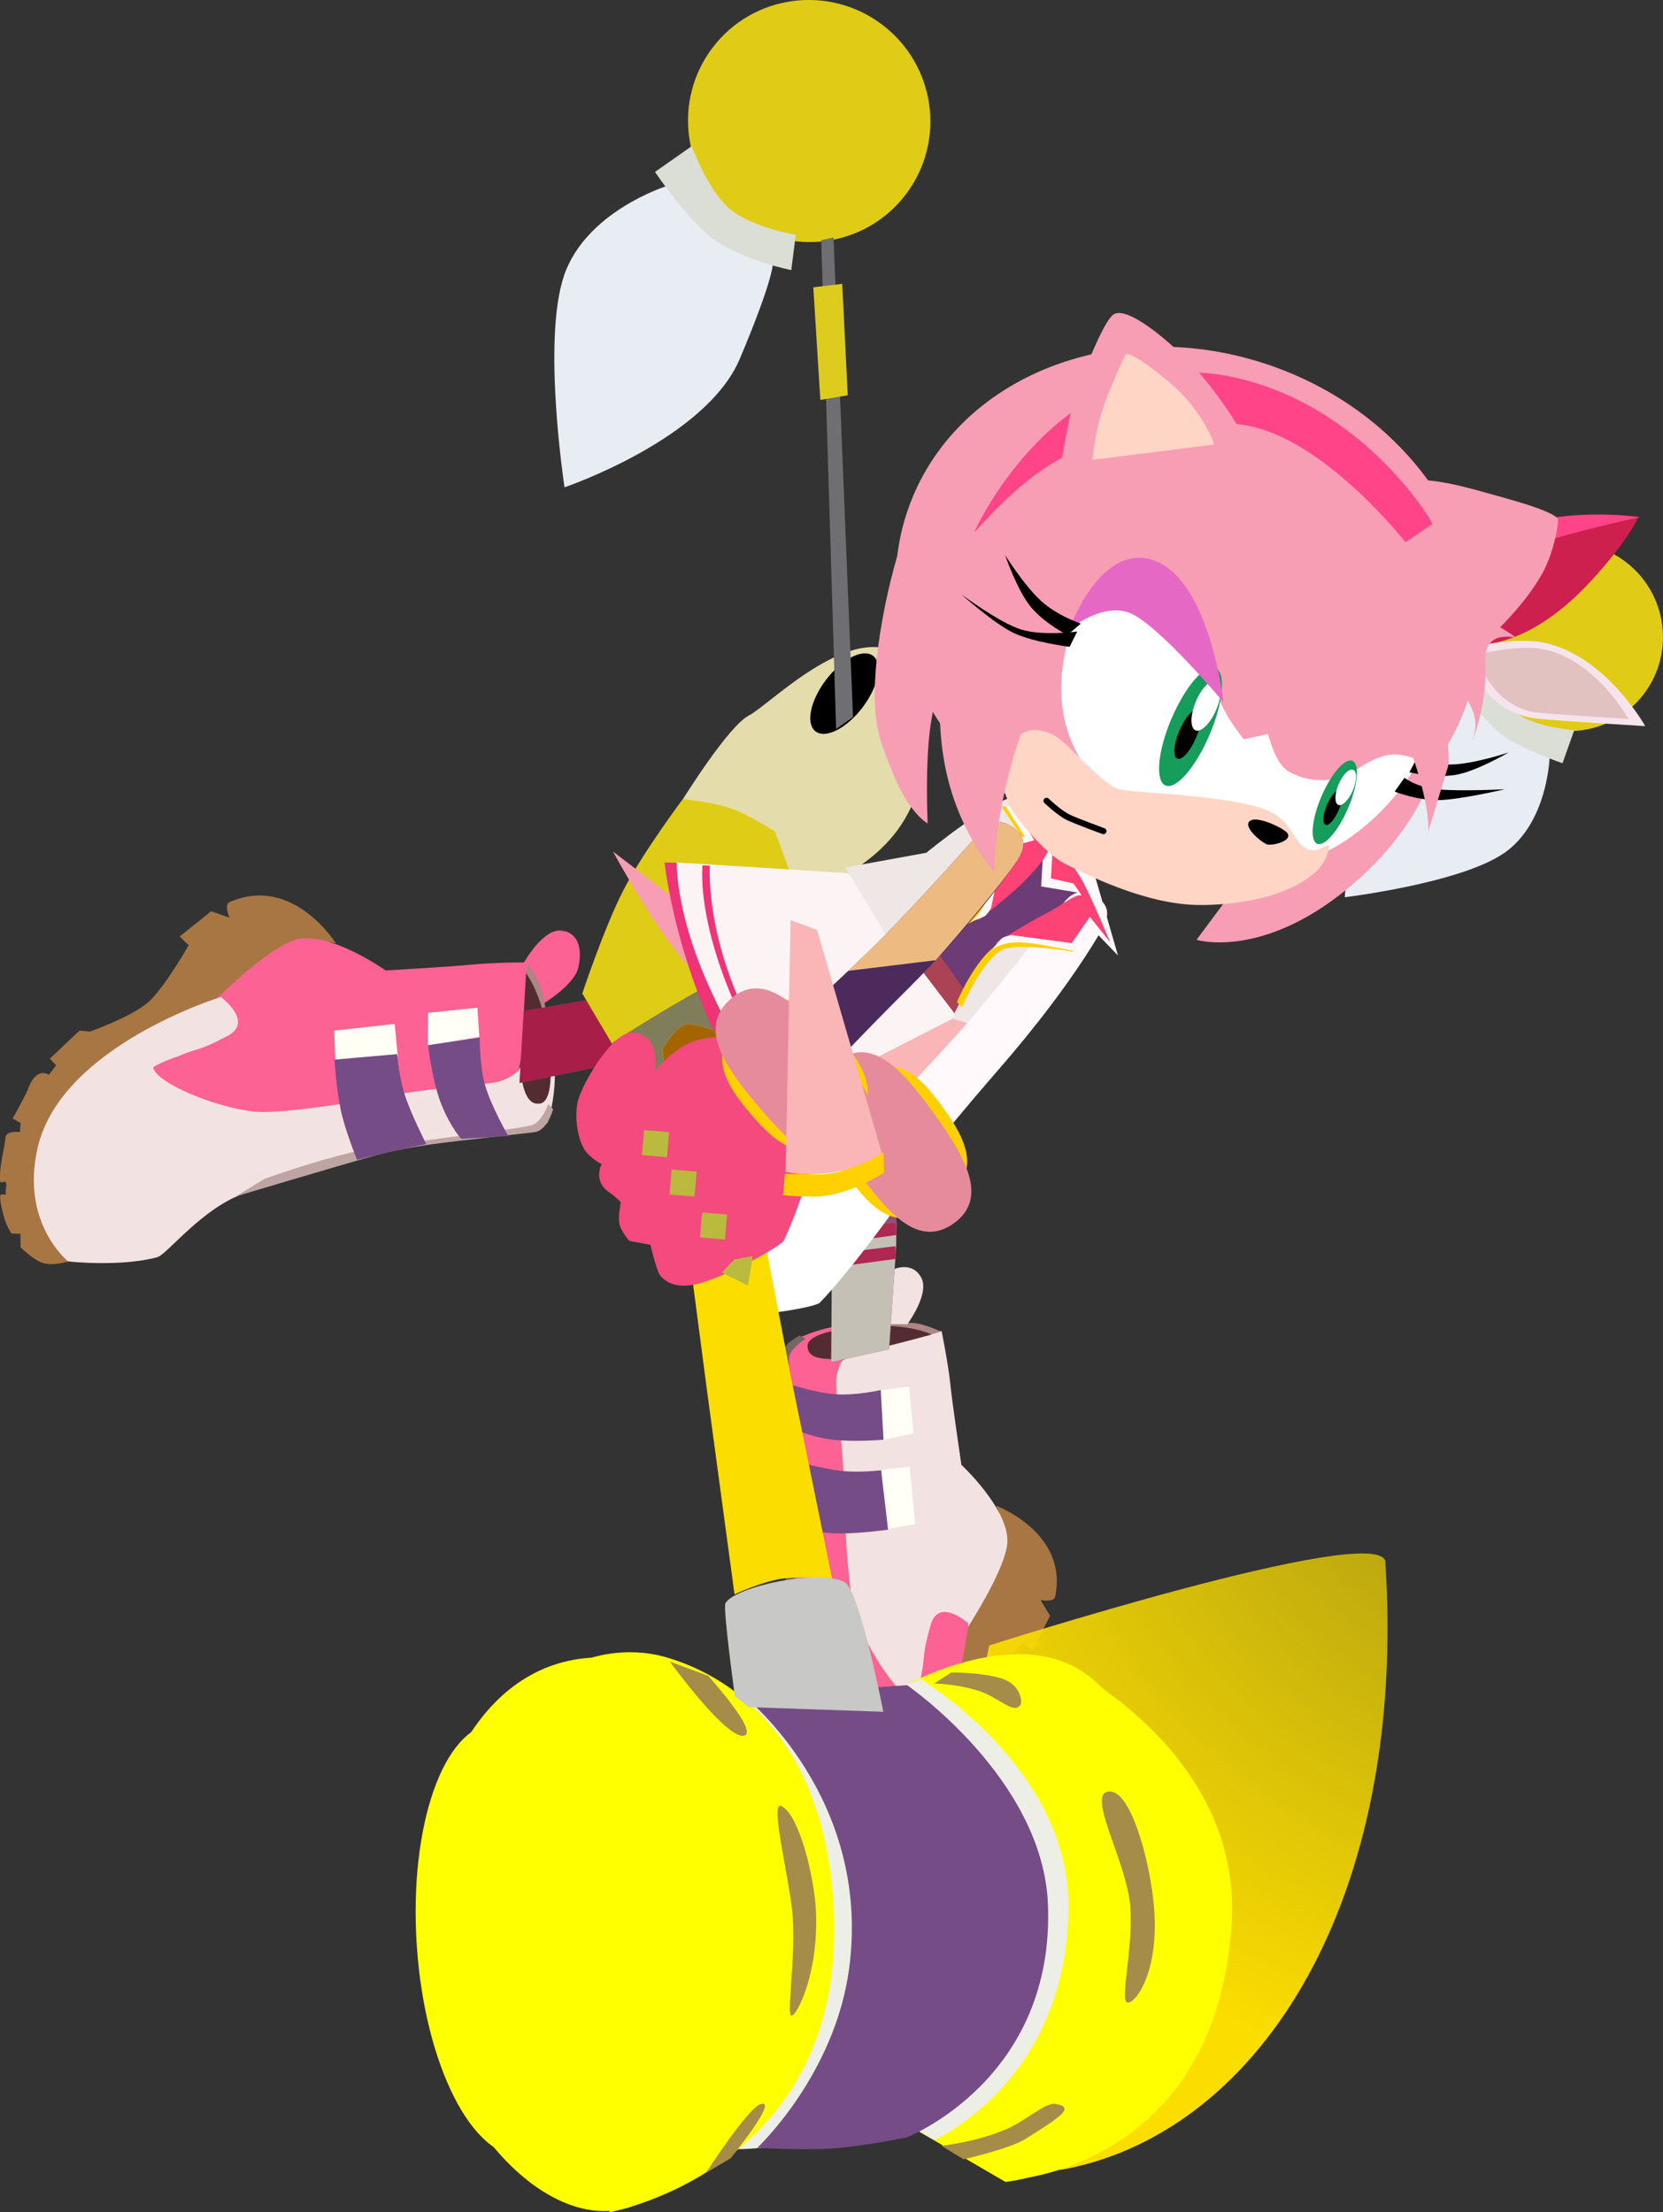 <svg version="1.1" xmlns="http://www.w3.org/2000/svg" xmlns:xlink="http://www.w3.org/1999/xlink" width="33.98" height="45.212" viewBox="0,0,33.98,45.212"><rect x="0" y="0" width="33.98" height="45.212" fill="#333333" stroke="none"/><defs><radialGradient cx="257.578" cy="188.203" r="15.771" gradientUnits="userSpaceOnUse" id="color-1"><stop offset="0" stop-color="#fadd00" stop-opacity="0.502"/><stop offset="1" stop-color="#fbdd00"/></radialGradient></defs><g transform="translate(-225.096,-160.885)"><g data-paper-data="{&quot;isPaintingLayer&quot;:true}" fill-rule="nonzero" stroke-miterlimit="10" stroke-dasharray="" stroke-dashoffset="0" style="mix-blend-mode: normal"><g data-paper-data="{&quot;index&quot;:null}" stroke="none" stroke-width="0" stroke-linecap="butt" stroke-linejoin="miter"><g data-paper-data="{&quot;index&quot;:null}"><path d="M235.803,180.554c0,0 0.383,-0.688 0.76,-0.65c0.377,0.037 0.432,0.421 0.346,0.768c-0.086,0.347 -0.716,0.729 -0.716,0.729z" fill="#fc6293"/><g><path d="M231.966,180.168c0,0 -0.377,-0.126 -0.841,0.026c-0.566,0.185 -0.783,0.697 -1.594,1.146c-1.758,0.973 -3.586,0.924 -3.488,4.379c0.1,0.386 0.495,0.933 0.495,0.933c0,0 -0.326,0.111 -0.545,0.051c-0.219,-0.06 -0.478,-0.331 -0.478,-0.331l-0.002,-0.273l-0.184,-0.004c0,0 -0.1,-0.154 -0.148,-0.324c-0.048,-0.17 -0.093,-0.373 -0.08,-0.444c0.017,-0.088 0.129,0.038 0.114,-0.079c-0.009,-0.072 0.018,-0.102 0.008,-0.171c-0.015,-0.105 -0.12,0.041 -0.127,-0.069c-0.018,-0.283 0.102,-0.705 0.113,-0.877c0.01,-0.143 0.295,-0.111 0.295,-0.111l0.013,-0.181l-0.162,-0.097c0,0 0.261,-0.456 0.316,-0.607c0.173,-0.469 0.424,-0.284 0.424,-0.284l0.147,-0.192l-0.127,-0.139l0.605,-0.572l0.217,0.019c0,0 0.847,-0.302 1.182,-0.595c0.336,-0.294 0.832,-1.168 0.832,-1.168l-0.184,-0.181l0.645,-0.515l0.374,0.132c0,0 -0.118,-0.266 0.002,-0.319c1.293,-0.569 2.175,0.848 2.175,0.848z" data-paper-data="{&quot;index&quot;:null}" fill="#a87643"/><path d="M230.8,183.639c-1.863,0.207 -2.717,-0.854 -2.717,-0.854c0,0 2.095,-2.369 3.013,-2.683c0.685,-0.235 1.879,0.616 1.879,0.616c0,0 1.318,-0.074 1.745,-0.118c0.427,-0.045 1.156,-0.048 1.156,-0.048c0,0 -0.029,1.9 -0.215,2.278c-0.155,0.288 -3.793,0.691 -4.86,0.809z" data-paper-data="{&quot;index&quot;:null}" fill="#fc6293"/><path d="M236.281,182.104c0.141,0.122 0.254,0.909 0.009,1.706c-0.073,0.239 -1.442,0.182 -3.093,0.511c-0.922,0.184 -2.269,0.684 -3.078,0.944c-0.869,0.28 -1.607,1.256 -1.805,1.312c-0.712,0.2 -1.819,0.097 -1.831,0.084c-0.006,-0.007 -0.985,-0.796 -0.611,-2.348c0.497,-2.059 3.736,-3.052 3.736,-3.052c0,0 0.678,0.497 0.149,0.789c-0.664,0.349 -0.538,0.217 -1.051,0.433c-0.199,0.065 -0.491,0.194 -0.48,0.23c0.116,0.364 1.538,0.895 2.221,0.898c0.554,0.002 1.642,-0.152 2.571,-0.327c0.815,-0.154 1.621,-0.191 2.153,-0.271c0.323,-0.049 0.518,-0.245 0.518,-0.245c0,0 0.365,-0.858 0.592,-0.662z" data-paper-data="{&quot;index&quot;:null}" fill="#f3e2e2"/><path d="M230.496,184.98c0,0 1.339,-0.492 2.277,-0.64c1.238,-0.196 2.773,-0.359 3.18,-0.456c0.205,-0.049 0.349,-0.436 0.349,-0.436l0.095,0.107c0,0 -0.114,0.437 -0.382,0.469c-1.54,0.185 -2.416,0.241 -3.296,0.487c-0.636,0.178 -2.804,0.824 -2.804,0.824z" data-paper-data="{&quot;index&quot;:null}" fill="#bfa4a4"/><path d="M231.926,181.949l1.234,-0.138l0.064,0.667l-1.275,0.092z" data-paper-data="{&quot;index&quot;:null}" fill="#fffff6"/><path d="M233.843,181.585l1.007,-0.106l0.041,0.6l-1.055,0.172z" data-paper-data="{&quot;index&quot;:null}" fill="#fffff6"/><path d="M234.52,184.158c0,0 -0.2,-0.207 -0.395,-0.676c-0.196,-0.469 -0.282,-1.236 -0.282,-1.236l1.056,-0.156c0,0 -0.011,0.559 0.112,0.984c0.123,0.425 0.472,1.031 0.472,1.031z" data-paper-data="{&quot;index&quot;:null}" fill="#754c86"/><path d="M232.392,184.591c0,0 -0.241,-0.594 -0.331,-1.011c-0.089,-0.417 -0.132,-1.039 -0.132,-1.039l1.282,-0.113c0,0 0.032,0.444 0.155,0.83c0.123,0.387 0.44,1.009 0.44,1.009c0,0 -0.491,0.1 -0.751,0.159c-0.26,0.059 -0.663,0.164 -0.663,0.164z" data-paper-data="{&quot;index&quot;:null}" fill="#754c86"/><path d="M235.869,180.571c0,0 0.229,0.306 0.293,0.524c0.039,0.132 0.086,0.476 0.172,0.836c0.087,0.36 0.053,0.463 0.053,0.463l-0.539,-1.637z" data-paper-data="{&quot;index&quot;:null}" fill="#ae8484"/><path d="M236.115,183.439c-0.156,0.02 -0.287,-0.096 -0.358,-0.493c-0.071,-0.397 0.008,-0.301 0.033,-1.069c0.007,-0.376 0.055,-1.103 0.055,-1.103c0,0 0.334,0.427 0.45,1.319c0.116,0.892 0.039,1.32 -0.171,1.347z" data-paper-data="{&quot;index&quot;:null}" fill="#532c31"/></g></g><g data-paper-data="{&quot;index&quot;:null}"><path d="M241.233,181.863l-4.051,0.856l-1.47,0.3l0.087,-1.473l1.172,-0.2l3.712,-0.698z" data-paper-data="{&quot;index&quot;:null}" fill="#8e5173"/><path d="M238.436,182.435l-1.255,0.283l-1.47,0.3l0.087,-1.473l1.172,-0.2l1.248,-0.23z" data-paper-data="{&quot;index&quot;:null}" fill="#a71e48"/><path d="M238.436,182.435l-0.26,0.062l-0.189,-1.335l0.231,-0.047z" data-paper-data="{&quot;index&quot;:null}" fill="#a19589"/><path d="M237.953,182.529l-0.26,0.062l-0.189,-1.335l0.231,-0.047z" data-paper-data="{&quot;index&quot;:null}" fill="#a19589"/></g></g><g data-paper-data="{&quot;index&quot;:null}" stroke="none" stroke-width="0" stroke-linecap="butt" stroke-linejoin="miter"><g data-paper-data="{&quot;index&quot;:null}"><g><path d="M245.445,191.656c0,0 1.49,0.549 1.209,1.864c-0.026,0.122 -0.297,0.064 -0.297,0.064l0.195,0.323l-0.356,0.7l-0.204,-0.137c0,0 -0.719,0.63 -0.928,1c-0.209,0.369 -0.327,1.216 -0.327,1.216l0.059,0.198l-0.416,0.673l-0.154,-0.092l-0.151,0.174c0,0 0.22,0.198 -0.183,0.449c-0.13,0.081 -0.505,0.411 -0.505,0.411l-0.122,-0.132l-0.166,0.047c0,0 0.085,0.26 -0.047,0.296c-0.158,0.044 -0.528,0.236 -0.795,0.274c-0.103,0.015 0.012,-0.111 -0.089,-0.105c-0.066,0.004 -0.089,0.035 -0.158,0.04c-0.112,0.008 0.027,0.089 -0.052,0.121c-0.064,0.027 -0.262,0.023 -0.429,0.011c-0.168,-0.012 -0.331,-0.075 -0.331,-0.075l-0.039,-0.171l-0.255,0.051c0,0 -0.303,-0.189 -0.401,-0.381c-0.098,-0.192 -0.057,-0.518 -0.057,-0.518c0,0 0.585,0.263 0.964,0.282c3.238,-0.573 2.84,-2.268 3.409,-4.093c0.263,-0.842 0.698,-1.144 0.761,-1.706c0.052,-0.462 -0.137,-0.789 -0.137,-0.789z" data-paper-data="{&quot;index&quot;:null}" fill="#a87643"/><path d="M242.435,193.411c-0.095,-1.017 -0.419,-4.484 -0.181,-4.685c0.317,-0.246 2.082,-0.639 2.082,-0.639c0,0 0.137,0.68 0.178,1.086c0.041,0.406 0.226,1.649 0.226,1.649c0,0 1.022,0.949 0.935,1.633c-0.116,0.916 -1.921,3.324 -1.921,3.324c0,0 -1.153,-0.592 -1.319,-2.368z" data-paper-data="{&quot;index&quot;:null}" fill="#f3e2e2"/><path d="M242.811,188.008c0.226,0.174 -0.503,0.679 -0.503,0.679c0,0 -0.145,0.219 -0.129,0.53c0.027,0.511 0.148,1.269 0.162,2.058c0.015,0.899 0.085,1.933 0.193,2.448c0.134,0.636 0.899,1.869 1.261,1.907c0.035,0.004 0.099,-0.293 0.122,-0.491c0.102,-0.52 0.004,-0.377 0.201,-1.063c0.17,-0.549 0.764,-0.013 0.764,-0.013c0,0 -0.302,3.209 -2.125,4.069c-1.374,0.648 -2.298,-0.113 -2.306,-0.117c-0.014,-0.008 -0.323,-1.02 -0.274,-1.722c0.014,-0.195 0.781,-1.071 0.875,-1.935c0.087,-0.804 0.294,-2.156 0.288,-3.05c-0.011,-1.602 -0.327,-2.866 -0.119,-2.981c0.695,-0.381 1.45,-0.428 1.591,-0.32z" data-paper-data="{&quot;index&quot;:null}" fill="#fc6293"/><path d="M241.025,194.562c0,0 0.185,-2.145 0.228,-2.772c0.06,-0.868 -0.056,-1.695 -0.18,-3.166c-0.022,-0.256 0.363,-0.446 0.363,-0.446l0.118,0.068c0,0 -0.333,0.208 -0.339,0.409c-0.012,0.399 0.132,1.86 0.187,3.051c0.042,0.903 -0.158,2.245 -0.158,2.245z" data-paper-data="{&quot;index&quot;:null}" fill="#766565"/><path d="M243.211,192.134l-0.16,-1.206l0.634,-0.069l0.109,1.176z" data-paper-data="{&quot;index&quot;:null}" fill="#fffff6"/><path d="M243.145,190.314l-0.043,-1.016l0.567,-0.077l0.095,0.959z" data-paper-data="{&quot;index&quot;:null}" fill="#fffff6"/><path d="M241.236,190.044l-0.135,-0.906c0,0 0.632,0.208 1.052,0.241c0.42,0.033 0.938,-0.085 0.938,-0.085l0.058,1.014c0,0 -0.731,0.067 -1.206,-0.025c-0.475,-0.092 -0.707,-0.238 -0.707,-0.238z" data-paper-data="{&quot;index&quot;:null}" fill="#754c86"/><path d="M242.248,192.224c-0.406,-0.003 -1.006,-0.114 -1.006,-0.114c0,0 0.02,-0.396 0.025,-0.649c0.005,-0.253 0.004,-0.73 0.004,-0.73c0,0 0.641,0.175 1.025,0.216c0.384,0.04 0.804,-0.015 0.804,-0.015l0.142,1.216c0,0 -0.587,0.08 -0.993,0.077z" data-paper-data="{&quot;index&quot;:null}" fill="#754c86"/><path d="M244.15,188.151l-1.63,-0.187c0,0 0.09,-0.052 0.441,-0.04c0.352,0.012 0.681,-0.011 0.812,-0c0.216,0.018 0.545,0.173 0.545,0.173z" data-paper-data="{&quot;index&quot;:null}" fill="#ae8484"/><path d="M241.596,188.41c-0.015,-0.201 0.369,-0.355 1.222,-0.418c0.854,-0.063 1.316,0.166 1.316,0.166c0,0 -0.669,0.185 -1.018,0.264c-0.711,0.171 -0.607,0.226 -0.99,0.237c-0.383,0.01 -0.517,-0.089 -0.528,-0.239z" data-paper-data="{&quot;index&quot;:null}" fill="#532c31"/></g><path d="M242.704,187.941c0,0 0.089,-0.731 0.37,-0.952c0.281,-0.221 0.653,-0.329 0.842,-0c0.189,0.328 -0.28,0.96 -0.28,0.96z" fill="#f3e2e2"/></g><g data-paper-data="{&quot;index&quot;:null}"><path d="M243.453,182.901l-0.046,3.463l-0.145,2.097l-1.182,0.261l0.014,-1.929l0.098,-3.746z" data-paper-data="{&quot;index&quot;:null}" fill="#8e5173"/><path d="M243.409,185.868l-0.002,0.496l-0.145,2.097l-1.182,0.261l0.014,-1.929l0.035,-0.761z" data-paper-data="{&quot;index&quot;:null}" fill="#c5c0b5"/><path d="M242.116,186.301l0.004,-0.275l1.281,-0.159l0.012,0.259z" fill="#af2753"/><path d="M242.109,186.787l0.004,-0.275l1.281,-0.159l0.012,0.259z" fill="#af2753"/></g></g><g data-paper-data="{&quot;index&quot;:null}" stroke-width="0" stroke-linecap="butt" stroke-linejoin="miter"><g data-paper-data="{&quot;index&quot;:null}"><path d="M258.685,175.068c-0.643,0.847 -1.853,1.011 -2.704,0.365c-0.85,-0.645 -1.018,-1.855 -0.375,-2.702c0.643,-0.847 1.853,-1.011 2.704,-0.365c0.85,0.645 1.018,1.855 0.375,2.702z" fill="#e0cb17" stroke="none"/><path d="M256.098,175.395c-0.525,-0.399 -0.629,-1.146 -0.232,-1.669c0.397,-0.523 1.145,-0.624 1.67,-0.226c0.525,0.399 0.629,1.146 0.232,1.669c-0.397,0.523 -1.145,0.624 -1.67,0.226z" fill="#e0cb17" stroke="#000000"/><path d="M255.822,178.324c-0.899,0.615 -3.248,0.898 -3.248,0.898c0,0 0.129,-2.372 1.222,-3.24c1.052,-0.836 1.297,-0.905 1.297,-0.905l1.666,1.284c0,0 -0.037,1.349 -0.937,1.964z" fill="#e8edf4" stroke="#000000"/><path d="M255.76,175.885c-0.464,-0.355 -0.825,-1.074 -0.825,-1.074l0.521,-0.219c0,0 0.307,0.651 0.684,0.905c0.377,0.254 1.122,0.312 1.122,0.312l-0.239,0.674c0,0 -0.858,-0.287 -1.264,-0.598z" fill="#dbded5" stroke="#000000"/></g><g data-paper-data="{&quot;index&quot;:null}" stroke="none"><path d="M248.5,176.034c-0.253,0.333 -0.587,0.504 -0.747,0.382c-0.16,-0.122 -0.085,-0.49 0.167,-0.822c0.253,-0.333 0.587,-0.504 0.747,-0.382c0.16,0.122 0.085,0.49 -0.167,0.823z" fill="#000000"/><path d="M244.358,178.563c0.167,0.127 -0.513,2.307 -0.513,2.307c0,0 -1.038,-0.37 -1.205,-0.497c-0.167,-0.127 0.283,-1.301 0.394,-1.448c0.111,-0.146 1.156,-0.489 1.323,-0.362z" fill="#807d5a"/><path d="M247.703,176.09l0.108,-0.31l7.443,-1.755l0.013,0.2z" fill="#6e6e73"/><path d="M254.506,174.09l0.071,0.459l-1.758,0.374l-0.047,-0.441z" fill="#ddcb1e"/></g></g><g data-paper-data="{&quot;index&quot;:null}" stroke-width="0" stroke-linecap="butt" stroke-linejoin="miter"><g data-paper-data="{&quot;index&quot;:null}"><path d="M240.137,165.326c-1.091,-0.828 -1.306,-2.38 -0.481,-3.467c0.825,-1.087 2.378,-1.296 3.468,-0.468c1.091,0.828 1.306,2.38 0.481,3.467c-0.825,1.087 -2.378,1.296 -3.468,0.468z" fill="#e0cb17" stroke="none"/><path d="M240.143,165.168c-0.674,-0.511 -0.807,-1.47 -0.297,-2.142c0.51,-0.671 1.469,-0.801 2.143,-0.289c0.674,0.511 0.807,1.47 0.297,2.142c-0.51,0.671 -1.469,0.801 -2.143,0.289z" fill="#e0cb17" stroke="#000000"/><path d="M236.619,166.521c0.45,-1.323 2.104,-1.835 2.104,-1.835l2.161,1.616c0,0 -0.001,0.326 -0.671,1.915c-0.696,1.649 -3.582,2.627 -3.582,2.627c0,0 -0.461,-3 -0.011,-4.323z" fill="#e8edf4" stroke="#000000"/><path d="M239.654,165.755c-0.524,-0.394 -1.175,-1.356 -1.175,-1.356l0.751,-0.527c0,0 0.328,0.901 0.772,1.279c0.444,0.379 1.354,0.534 1.354,0.534l-0.092,0.72c0,0 -1.012,-0.199 -1.611,-0.649z" fill="#dbded5" stroke="#000000"/></g><g data-paper-data="{&quot;index&quot;:null}" stroke="none"><path d="M240.399,175.507c0.42,-0.213 2.146,-2 3.151,-1.188c0.156,0.126 0.603,2.095 0.157,3.07c-0.607,1.327 -2.195,1.74 -2.195,1.74l-2.47,-1.899c0,0 0.936,-1.509 1.356,-1.722z" fill="#e4dcaa"/><path d="M241.975,174.778c0.324,-0.427 0.753,-0.646 0.959,-0.49c0.206,0.156 0.11,0.628 -0.214,1.055c-0.324,0.427 -0.753,0.646 -0.959,0.49c-0.206,-0.156 -0.11,-0.628 0.214,-1.055z" fill="#000000"/><path d="M237.843,179.061c0.395,-0.764 1.205,-1.845 1.205,-1.845c0,0 0.66,0.067 1.015,0.202c0.355,0.135 0.867,0.458 0.867,0.458l0.506,1.37c0,0 -1.642,2.505 -1.863,2.817c-0.445,0.629 -1.93,0.224 -1.93,0.224l-0.649,-1.098c0,0 0.453,-1.363 0.848,-2.127z" fill="#dfcc17"/><path d="M237.604,182.196c0,0 2.46,-1.591 2.674,-1.429c0.214,0.163 0.151,1.572 0.008,1.76c-0.143,0.188 -1.439,1.148 -1.653,0.986c-0.214,-0.163 -1.029,-1.317 -1.029,-1.317z" fill="#807d5a"/><path d="M241.876,165.792l0.252,-0.052l0.398,9.801l-0.346,0.241z" fill="#6e6e73"/><path d="M242.418,168.964l-0.56,0.094l-0.144,-2.301l0.591,-0.071z" fill="#ddcb1e"/></g></g><path d="M242.099,181.644c0,0 -2.104,-0.304 -2.737,-0.831c-0.688,-0.572 -1.741,-2.526 -1.741,-2.526l2.26,1.734l1.248,0.71z" data-paper-data="{&quot;index&quot;:null}" fill="#f79db4" stroke="none" stroke-width="0" stroke-linecap="butt" stroke-linejoin="miter"/><path d="M243.403,185.597c0,0 -1.965,-0.828 -3.189,-2.614c-1.31,-2.225 -1.539,-4.471 -1.539,-4.471l0.452,0.01c0,0 -0.115,2.054 1.355,4.264c1.296,1.881 3.136,2.437 3.136,2.437z" data-paper-data="{&quot;index&quot;:null}" fill="#ee3377" stroke="none" stroke-width="0" stroke-linecap="butt" stroke-linejoin="miter"/><path d="M245.119,181.472l-1.661,3.05c0,0 -2.488,-1.003 -3.412,-2.568c-1.173,-2.057 -1.122,-3.443 -1.122,-3.443l2.23,0.138l2.095,0.137z" data-paper-data="{&quot;index&quot;:null}" fill="#fcf4f4" stroke="none" stroke-width="0" stroke-linecap="butt" stroke-linejoin="miter"/><path d="M243.726,184.943c0,0 -1.711,-0.43 -2.934,-2.216c-1.539,-2.614 -1.341,-4.158 -1.341,-4.158l0.15,0.009c0,0 -0.143,1.863 1.327,4.073c1.355,1.969 2.871,2.142 2.871,2.142z" data-paper-data="{&quot;index&quot;:null}" fill="#ee3377" stroke="none" stroke-width="0" stroke-linecap="butt" stroke-linejoin="miter"/><path d="M243.265,179.85l0.699,0.013l0.936,1.268l-0.206,0.589z" data-paper-data="{&quot;index&quot;:null}" fill="#aa4455" stroke="none" stroke-width="0" stroke-linecap="butt" stroke-linejoin="miter"/><path d="M246.408,180.508c-0.44,0.442 -1.327,1.004 -1.327,1.004l-1.955,-2.753l0.931,-0.394l1.936,-1.168c0,0 0.317,0.651 0.562,1.044c0.245,0.393 0.673,0.937 0.673,0.937c0,0 -0.38,0.888 -0.82,1.33z" data-paper-data="{&quot;index&quot;:null}" fill="#6d3b75" stroke="none" stroke-width="0" stroke-linecap="butt" stroke-linejoin="miter"/><g data-paper-data="{&quot;index&quot;:null}" stroke="none" stroke-width="0" stroke-linecap="butt" stroke-linejoin="miter"><path d="M240.547,183.757l4.58,-2.343l0.082,0.57l-3.421,3.349c0,0 -0.704,-0.387 -1.115,-1.252c-0.1,-0.211 -0.125,-0.326 -0.125,-0.326z" fill="#fab5b7"/><path d="M240.79,184.32c0.313,0.616 1.052,1.01 1.052,1.01l-0.356,0.207c0,0 -0.802,-0.429 -1.127,-1.057c-0.362,-0.7 -0.227,-0.556 -0.227,-0.556l0.371,-0.161c0,0 -0.061,-0.128 0.287,0.557z" fill="#fed000"/></g><path d="M244.546,181.699c0,0 0.501,-1.062 0.887,-1.423c0.069,-0.065 0.214,-0.186 0.214,-0.186c0,0 0.291,-0.093 1.104,0.195c0.178,0.063 0.201,-0.057 0.402,-0.147c0.064,-0.028 0.211,-0.389 0.211,-0.389c0,0 0.124,0.078 0.085,0.191c-0.406,0.414 -1.386,1.054 -1.386,1.054l-0.754,0.935z" data-paper-data="{&quot;index&quot;:null}" fill="#efe6e6" stroke="none" stroke-width="0" stroke-linecap="butt" stroke-linejoin="miter"/><path d="M242.365,178.615l1.659,-0.302c0,0 1.46,-1.206 1.915,-1.153c0.119,0.014 0.304,0.522 0.304,0.522c0,0 0.068,0.17 -0.193,0.343c-0.053,0.035 -0.397,0.027 -0.45,0.073c-0.168,0.143 -0.223,0.276 -0.243,0.464c-0.09,0.857 -0.298,1.081 -0.298,1.081c0,0 -0.172,0.079 -0.26,0.114c-0.493,0.193 -1.592,0.244 -1.592,0.244z" data-paper-data="{&quot;index&quot;:null}" fill="#efe6e6" stroke="none" stroke-width="0" stroke-linecap="butt" stroke-linejoin="miter"/><path d="M245.791,177.48l0.386,0.055c0,0 0.333,0.602 0.351,0.677c-0.005,0.142 -0.283,0.468 -0.551,0.732c-0.22,0.216 -0.886,0.749 -0.886,0.749c0,0 0.054,-0.195 0.089,-0.393c0.05,-0.287 0.075,-0.579 0.16,-0.816c0.161,-0.421 0.794,-0.466 0.794,-0.466z" data-paper-data="{&quot;index&quot;:null}" fill="#fd4275" stroke="none" stroke-width="0" stroke-linecap="butt" stroke-linejoin="miter"/><path d="M243.621,179.905c0,0 0.978,-0.055 1.36,-0.363c0.259,-0.208 0.355,-1.49 0.355,-1.49l0.18,0.076c0,0 -0.198,1.327 -0.437,1.515c-0.453,0.355 -1.395,0.396 -1.395,0.396z" data-paper-data="{&quot;index&quot;:null}" fill="#fed000" stroke="none" stroke-width="0" stroke-linecap="butt" stroke-linejoin="miter"/><path d="M245.471,178.083l0.574,-0.098l-0.417,-0.627l0.473,0.012l0.07,0.177l-0.293,-0.056l0.352,0.567l-0.63,0.171l-0.253,1.211c0,0 -0.077,0.138 -0.132,0.17c-0.055,0.032 -0.268,0.107 -0.268,0.107c0,0 0.131,-0.103 0.221,-0.263c0.088,-0.156 0.135,-0.366 0.161,-0.48c0.059,-0.268 0.143,-0.892 0.143,-0.892z" data-paper-data="{&quot;index&quot;:null}" fill="#fff9f9" stroke="none" stroke-width="0" stroke-linecap="butt" stroke-linejoin="miter"/><path d="M245.556,177.366l0.088,-0.004l0.39,0.617l-0.058,0.011z" data-paper-data="{&quot;index&quot;:null}" fill="#fed000" stroke="none" stroke-width="0" stroke-linecap="butt" stroke-linejoin="miter"/><path d="M246.37,179.001l0.03,-0.53c0,0 0.052,-0.075 0.075,-0.125c0.024,-0.05 0.061,-0.114 0.061,-0.114c0,0 0.214,0.315 0.327,0.471c0.115,0.159 0.506,0.466 0.506,0.466z" data-paper-data="{&quot;index&quot;:null}" fill="#fff9f9" stroke="none" stroke-width="0" stroke-linecap="butt" stroke-linejoin="miter"/><path d="M246.57,178.837l0.03,-0.519l0.443,0.626z" data-paper-data="{&quot;index&quot;:null}" fill="#fd4275" stroke="none" stroke-width="0" stroke-linecap="butt" stroke-linejoin="miter"/><g data-paper-data="{&quot;index&quot;:null}" stroke="none" stroke-width="0" stroke-linecap="butt" stroke-linejoin="miter"><path d="M247.615,179.877c-0.592,1.024 -1.452,2.103 -2.05,2.791c-0.855,0.984 -1.587,1.886 -1.587,1.886c0,0 -0.515,-0.174 -0.667,-0.461c-0.152,-0.287 -0.238,-0.357 -0.238,-0.357c0,0 1.402,-1.501 1.747,-1.898c0.566,-0.651 1.248,-1.506 2.009,-2.5c0.191,-0.249 0.431,-0.294 0.693,-0.11c0.176,0.124 0.29,0.31 0.094,0.649z" data-paper-data="{&quot;index&quot;:null}" fill="#fff9fb"/><path d="M241.852,187.505c-0.094,0.097 -1.133,0.259 -1.608,0.262c-0.259,0.002 -0.741,0.008 -0.911,-0.393c-0.043,-0.102 0.014,-0.64 0.014,-0.64l-0.364,-0.208c0,0 -0.097,-0.23 -0.076,-0.38c0.021,-0.15 0.164,-0.392 0.164,-0.392c0,0 -0.073,-0.155 -0.147,-0.253c-0.242,-0.321 0.038,-0.573 0.038,-0.573c0,0 -0.202,-0.213 -0.233,-0.423c-0.049,-0.333 0.082,-0.745 0.221,-0.933c0.237,-0.32 1.088,-1.03 1.428,-0.882c0.529,0.231 0.17,0.845 0.17,0.845c0,0 0.524,-0.297 0.889,-0.289c0.561,0.013 0.839,0.248 0.839,0.248l0.997,2.243c0,0 -0.831,1.157 -1.423,1.768z" data-paper-data="{&quot;index&quot;:null}" fill="#ffffff"/><g data-paper-data="{&quot;index&quot;:null}"><path d="M242.487,182.956c0.856,-0.633 1.383,-0.128 1.886,0.575c0.503,0.703 0.801,1.351 -0.065,1.971c-0.866,0.619 -1.383,0.128 -1.886,-0.575c-0.503,-0.703 -0.791,-1.337 0.065,-1.971z" fill="#fed000"/><path d="M242.602,184.798c-0.655,-0.916 -1.084,-1.704 -0.391,-2.228c0.694,-0.523 1.327,0.173 1.982,1.089c0.655,0.916 1.097,1.722 0.391,2.228c-0.707,0.505 -1.327,-0.173 -1.982,-1.089z" fill="#e68b9c"/></g></g><path d="M247.371,179.728c0,0 -0.081,0.473 -0.532,0.485c-0.252,0 -0.707,0.036 -0.995,-0.013c-0.199,-0.033 -0.401,-0.047 -0.401,-0.047c0,0 0.724,-0.451 1.002,-0.586c0.338,-0.165 0.614,-0.423 0.75,-0.381c0.028,0.018 -0.959,-1.381 -0.886,-1.312c0.042,0.039 0.265,0.145 0.484,0.372c0.128,0.133 0.247,0.368 0.346,0.494c0.127,0.161 0.474,0.81 0.474,0.81l0.184,0.623z" data-paper-data="{&quot;index&quot;:null}" fill="#fd4275" stroke="none" stroke-width="0" stroke-linecap="butt" stroke-linejoin="miter"/><path d="M244.65,181.366c0,0 0.352,-0.874 0.837,-1.184c0.256,-0.163 1.574,0.092 1.574,0.092l-0.033,0.061c0,0 -1.196,-0.201 -1.479,-0.026c-0.417,0.258 -0.795,1.161 -0.795,1.161z" data-paper-data="{&quot;index&quot;:null}" fill="#fed000" stroke="none" stroke-width="0" stroke-linecap="butt" stroke-linejoin="miter"/><path d="M246.898,205.206c-4.001,0.806 -1.59,-10.692 -1.59,-10.692c0,0 7.86,-2.513 8.093,-1.729c0.456,6.861 -2.502,11.616 -6.503,12.422z" data-paper-data="{&quot;index&quot;:null}" fill="url(#color-1)" stroke="none" stroke-width="NaN" stroke-linecap="butt" stroke-linejoin="miter"/><path d="M247.089,180.331c0,0 -0.617,-0.129 -0.889,-0.163c-0.115,-0.014 -0.33,-0.04 -0.506,-0.008c-0.18,0.032 -0.321,0.121 -0.321,0.121c0,0 0.142,-0.176 0.191,-0.217c0.048,-0.041 0.204,-0.068 0.204,-0.068l1.226,0.164l0.371,-0.537l0.417,0.521c0,0 -0.365,-0.872 -0.542,-1.207c-0.145,-0.276 -0.441,-0.658 -0.441,-0.658l0.643,0.412l0.497,1.721l-0.567,-0.59l-0.283,0.509z" data-paper-data="{&quot;index&quot;:null}" fill="#fff9f9" stroke="none" stroke-width="0" stroke-linecap="butt" stroke-linejoin="miter"/><g data-paper-data="{&quot;index&quot;:null}" stroke-width="0" stroke-linecap="butt" stroke-linejoin="miter"><path d="M243.883,204.453l-0.376,-9.076c0,0 2.535,-1.461 3.984,-0.113c1.373,1.278 2.115,2.532 2.304,4.527c0.493,5.195 -4.154,5.687 -4.154,5.687z" fill="#ffff00" stroke="none"/><path d="M244.333,204.739c0,0 0.645,-0.064 1.283,-0.321c0.427,-0.172 0.832,-0.568 1.041,-0.535c0.42,0.066 0.11,0.264 -0.601,0.712c-0.332,0.209 -1.271,0.42 -1.271,0.42l-0.452,-0.276z" fill="#a58c48" stroke="#000000"/><path d="M248.144,201.813c-0.188,0.013 0.109,-1.058 0.048,-1.952c-0.061,-0.895 -0.885,-2.278 -0.462,-2.36c0.463,-0.089 0.852,1.394 0.939,2.287c0.131,1.332 -0.338,2.012 -0.525,2.025z" fill="#a58c48" stroke="#000000"/><path d="M244.531,195.067c0,0 0.616,-0.01 1.04,0.125c0.38,0.121 0.422,0.475 0.372,0.543c-0.142,0.192 -0.448,-0.173 -0.874,-0.302c-0.461,-0.139 -0.884,-0.141 -0.884,-0.141z" fill="#a58c48" stroke="#000000"/><path d="M242.66,200.056c0.148,3.581 -1.803,4.66 -1.803,4.66c0,0 0.217,0.037 -0.378,0.079c-0.595,0.041 -0.312,-0.028 -0.312,-0.028c0,0 1.595,-1.486 1.88,-3.669c0.455,-3.474 -2.143,-5.516 -2.143,-5.516l0.593,0.042c0,0 2.057,1.88 2.162,4.432z" fill="#edeee6" stroke="none"/><path d="M243.908,195.204c0,0 3.014,1.79 3.018,4.618c0.006,3.584 -2.739,4.798 -2.739,4.798l-0.297,-0.166c0,0 1.86,-1.462 2.196,-3.607c0.533,-3.414 -2.548,-5.498 -2.548,-5.498l0.37,-0.145z" fill="#edeee6" stroke="none"/><path d="M246.508,199.795c0.149,3.596 -2.889,4.774 -2.889,4.774c0,0 -0.927,0.185 -1.521,0.226c-0.595,0.041 -1.528,-0.015 -1.528,-0.015c0,0 1.594,-1.492 1.879,-3.684c0.454,-3.488 -2.145,-5.54 -2.145,-5.54l3.326,-0.231c0,0 2.772,1.907 2.878,4.471z" fill="#754c86" stroke="none"/><path d="M239.106,198.617c-0.091,-1.337 -2.007,-3.825 -2.007,-3.825c0,0 0.736,-0.285 1.59,-0.042c1.335,0.381 3.078,1.585 3.403,4.628c0.619,5.803 -4.546,6.719 -4.546,6.719c0,0 1.652,-6.143 1.561,-7.48z" fill="#ffff00" stroke="none"/><path d="M241.293,200.049c-0.047,-0.696 -0.482,-2.365 -0.234,-2.255c0.367,0.163 0.686,1.485 0.711,2.182c0.045,1.259 -0.389,2.096 -0.5,2.103c-0.11,0.008 0.084,-1.135 0.023,-2.031z" fill="#a58c48" stroke="#000000"/><path d="M239.52,205.293c0,0 0.847,-1.309 1.11,-1.402c0.409,-0.144 -0.608,1.106 -0.608,1.106l-0.502,0.295z" fill="#a58c48" stroke="#000000"/><path d="M240.279,196.36c-0.376,0.026 -1.496,-1.517 -1.496,-1.517l0.782,0.291c0,0 1.089,1.2 0.713,1.225z" fill="#a58c48" stroke="#000000"/><path d="M233.704,201.002c-0.179,-3.222 1.049,-6.074 3.452,-6.237c1.723,-0.117 3.2,2.736 3.354,5.598c0.148,2.742 -1.224,5.589 -2.947,5.706c-1.723,0.117 -3.682,-2.327 -3.835,-5.069z" fill="#ffff00" stroke="#000000"/><path d="M233.613,200.658c-0.166,-2.441 0.541,-4.477 1.579,-4.548c1.038,-0.071 2.015,1.851 2.181,4.292c0.166,2.441 -0.541,4.477 -1.579,4.548c-1.038,0.071 -2.015,-1.851 -2.181,-4.292z" fill="#ffff00" stroke="#000000"/><path d="M239.546,189.334l-0.918,-7.006c0,0 0.27,-0.48 0.502,-0.507c0.231,-0.027 0.791,0.223 0.791,0.223l1.32,6.9l0.861,4.216c0,0 -0.641,-0.071 -1.044,-0.009c-0.403,0.062 -0.954,0.317 -0.954,0.317z" fill="#fbdd00" stroke="none"/><path d="M240.112,195.551c0,0 -0.251,-1.813 -0.192,-1.905c0.226,-0.349 1.917,-0.698 2.435,-0.426c0.306,0.16 0.79,2.649 0.79,2.649l-2.749,-0.095z" fill="#c8c8c6" stroke="none"/><path d="M245.838,205.425c0,0 2.397,-0.298 3.464,-2.533c0.259,-0.542 0.346,-1.357 0.409,-2.125c0.094,-1.143 -0.093,-2.483 -0.661,-3.496c-0.701,-1.251 -1.921,-2.185 -1.921,-2.185c0,0 3.338,1.749 3.134,5.095c-0.302,4.959 -4.425,5.244 -4.425,5.244z" fill="#ffff00" stroke="#000000"/><path d="M238.629,182.328c0,0 0.27,-0.48 0.502,-0.507c0.231,-0.027 0.791,0.223 0.791,0.223l0.581,2.958c0,0 -0.306,0.135 -0.708,0.197c-0.403,0.062 -0.79,0.031 -0.79,0.031z" fill="#a56402" stroke="none"/></g><g data-paper-data="{&quot;index&quot;:null}" stroke="none" stroke-width="0" stroke-linecap="butt" stroke-linejoin="miter"><g data-paper-data="{&quot;index&quot;:null}"><path d="M258.573,171.448c0,0 -0.165,0.429 -0.933,1.273c-1.53,1.683 -2.706,1.31 -2.706,1.31c0,0 -0.164,-0.88 0.67,-1.617c0.855,-0.755 2.968,-0.966 2.968,-0.966z" data-paper-data="{&quot;index&quot;:null}" fill="#ce204f"/><path d="M256.626,171.954c-1.096,0.318 -1.69,2.014 -1.69,2.014c0,0 -0.878,-1.687 1.293,-2.366c1.089,-0.34 2.378,-0.148 2.378,-0.148c0,0 -0.885,0.183 -1.981,0.5z" fill="#ff4488"/></g><g data-paper-data="{&quot;index&quot;:null}"><path d="M254.965,174.156c0,0 1.028,-0.269 1.668,-0.139c1.267,0.256 2.08,1.708 2.08,1.708c0,0 -1.339,-0.078 -2.194,-0.151c-1.167,-0.1 -1.554,-1.418 -1.554,-1.418z" fill="#f5e4ec"/><path d="M256.639,174.155c1.056,0.213 1.734,1.423 1.734,1.423c0,0 -1.116,-0.065 -1.829,-0.126c-0.973,-0.083 -1.295,-1.182 -1.295,-1.182c0,0 0.856,-0.224 1.39,-0.116z" fill="#e2c1c1"/></g></g><g stroke="none" stroke-width="0" stroke-linecap="butt" stroke-linejoin="miter"><path d="M245.877,178.476c-0.664,0.978 -1.601,1.992 -2.247,2.636c-0.924,0.92 -1.719,1.767 -1.719,1.767c0,0 -0.501,-0.211 -0.632,-0.508c-0.131,-0.297 -0.211,-0.374 -0.211,-0.374c0,0 1.507,-1.396 1.879,-1.767c0.611,-0.609 1.354,-1.412 2.184,-2.348c0.208,-0.235 0.451,-0.262 0.699,-0.06c0.167,0.136 0.267,0.33 0.047,0.654z" data-paper-data="{&quot;index&quot;:null}" fill="#4c2b5c"/><path d="M245.877,178.476c-0.483,0.711 -1.663,2.033 -1.663,2.033l-1.785,0.217c0,0 0.414,-0.393 0.518,-0.496c0.611,-0.609 1.354,-1.412 2.184,-2.348c0.208,-0.235 0.451,-0.262 0.699,-0.06c0.167,0.136 0.267,0.33 0.047,0.654z" data-paper-data="{&quot;index&quot;:null}" fill="#edbb82"/></g><g data-paper-data="{&quot;index&quot;:null}" stroke="none" stroke-linecap="butt" stroke-linejoin="miter"><path d="M241.914,184c0,0 -0.423,1.424 -0.796,2.229c-0.06,0.128 -1.028,0.643 -1.494,0.808c-0.255,0.09 -0.728,0.261 -1.032,-0.075c-0.078,-0.086 -0.205,-0.636 -0.205,-0.636l-0.43,-0.08c0,0 -0.174,-0.194 -0.205,-0.349c-0.031,-0.155 0.028,-0.443 0.028,-0.443c0,0 -0.126,-0.128 -0.232,-0.199c-0.348,-0.233 -0.158,-0.577 -0.158,-0.577c0,0 -0.272,-0.14 -0.374,-0.337c-0.162,-0.312 -0.174,-0.762 -0.101,-0.995c0.124,-0.396 0.72,-1.388 1.105,-1.358c0.6,0.046 0.457,0.774 0.457,0.774c0,0 0.415,-0.472 0.777,-0.589c0.558,-0.18 0.911,-0.042 0.911,-0.042l1.751,1.869z" data-paper-data="{&quot;index&quot;:null}" fill="#f44a7d" stroke-width="0"/><path d="M238.256,183.981l0.511,0.042l-0.042,0.511l-0.511,-0.042z" data-paper-data="{&quot;index&quot;:null}" fill="#baba3e" stroke-width="NaN"/><path d="M238.819,184.787l0.511,0.042l-0.042,0.511l-0.511,-0.042z" data-paper-data="{&quot;index&quot;:null}" fill="#baba3e" stroke-width="NaN"/><path d="M239.441,185.664l0.511,0.042l-0.042,0.511l-0.511,-0.042z" data-paper-data="{&quot;index&quot;:null}" fill="#baba3e" stroke-width="NaN"/><path d="M239.843,186.893l0.257,-0.268l0.376,-0.067l-0.097,0.6z" data-paper-data="{&quot;index&quot;:null}" fill="#baba3e" stroke-width="0"/><g stroke-width="0"><path d="M240.425,183.638c-0.559,-0.659 -0.899,-1.267 -0.099,-1.969c0.8,-0.702 1.368,-0.242 1.927,0.417c0.559,0.659 0.911,1.28 0.099,1.969c-0.811,0.689 -1.368,0.242 -1.927,-0.417z" data-paper-data="{&quot;index&quot;:null}" fill="#fed000"/><path d="M240.593,183.495c-0.729,-0.858 -1.222,-1.609 -0.574,-2.188c0.648,-0.579 1.337,0.062 2.066,0.921c0.729,0.858 1.236,1.625 0.574,2.188c-0.662,0.562 -1.337,-0.062 -2.066,-0.921z" data-paper-data="{&quot;index&quot;:null}" fill="#e68b9c"/></g></g><g data-paper-data="{&quot;index&quot;:null}"><path d="M250.482,173.367c0,0 -0.704,-1.14 -1.705,-1.167c-1.617,-0.043 -1.956,1.985 -1.956,1.985c0,0 0.077,-1.397 0.986,-1.902c0.6,-0.333 0.961,-0.416 1.6,-0.105c0.715,0.348 1.074,1.189 1.074,1.189z" data-paper-data="{&quot;index&quot;:null}" fill="#000000" stroke="none" stroke-width="0" stroke-linecap="butt" stroke-linejoin="miter"/><path d="M251.086,168.365c3.149,1.107 4.928,4.206 3.973,6.922c-0.955,2.716 -4.282,4.02 -7.431,2.913c-3.149,-1.107 -4.928,-4.206 -3.973,-6.922c0.955,-2.716 4.282,-4.02 7.431,-2.913z" data-paper-data="{&quot;index&quot;:null}" fill="#f79eb4" stroke="none" stroke-width="0" stroke-linecap="butt" stroke-linejoin="miter"/><path d="M254.292,176.868c0.011,-0.013 -0.312,0.997 -1.47,2.015c-1.862,1.645 -3.277,1.209 -3.277,1.209l0.569,-0.766c0,0 2.036,-1.112 2.635,-1.588c0.598,-0.476 1.172,-1.512 1.172,-1.512" data-paper-data="{&quot;index&quot;:null}" fill="#f79eb4" stroke="#f89db5" stroke-width="0" stroke-linecap="butt" stroke-linejoin="round"/><path d="M251.004,175.886c0.2,0.706 0.392,0.76 0.573,0.839c0.31,0.135 0.81,0.172 1.195,-0.085c0.551,-0.368 0.796,-0.397 1.223,-0.259c0.065,0.021 0.212,-0.101 -0.118,0.397c-0.699,1.055 -1.755,1.611 -1.896,1.569c-0.562,-0.165 -0.23,-0.616 -1.375,-0.934c-0.652,-0.181 -2.345,0.03 -2.904,-0.36c-1.019,-0.962 -0.988,-2.082 -0.852,-2.788c0.408,-2.122 1.089,-1 1.494,-0.811c2.166,1.855 1.264,1.379 2.165,2.541z" fill="#ffffff" stroke="none" stroke-width="0" stroke-linecap="butt" stroke-linejoin="miter"/><g data-paper-data="{&quot;index&quot;:null}" fill="#ffd5c5" stroke="none" stroke-width="1" stroke-linecap="round" stroke-linejoin="round"><path d="M252.255,178.18c-0.066,0.543 -0.65,0.826 -1.126,0.985c-0.078,0.026 -0.686,0.228 -1.565,0.215c-1.103,-0.017 -2.34,-0.661 -2.698,-0.837c-0.428,-0.21 -1.047,-0.987 -1.125,-1.166c-0.563,-1.292 0.281,-1.525 0.402,-1.565c0.058,-0.019 0.347,-0.025 0.611,0.183c0.258,0.202 0.902,0.926 1.182,1.012c0.3,0.091 2.143,0.113 2.998,0.415c0.177,0.065 0.39,0.206 0.494,0.369c0.135,0.211 0.316,0.588 0.651,0.435c0.054,-0.025 0.182,-0.104 0.175,-0.045z"/><path d=""/></g><g data-paper-data="{&quot;index&quot;:null}" fill="#000000" stroke="none" stroke-width="1" stroke-linecap="round" stroke-linejoin="round"><path d="M250.973,178.138c-0.214,-0.113 -0.523,-0.428 -0.291,-0.497c0.177,-0.052 0.656,0.178 0.72,0.272c0.111,0.162 -0.328,0.269 -0.43,0.225z"/><path d=""/></g><path d="M246.896,173.449c0.037,-0.043 -0.723,1.755 -0.994,2.593c-0.511,1.578 -0.491,2.675 -0.491,2.675c0,0 -0.26,-0.34 -0.317,-0.436c-0.177,-0.296 -0.324,-0.58 -0.449,-0.905c-0.293,-0.764 -0.383,-1.587 -0.332,-2.4c0.034,-0.542 0.642,-2.755 0.668,-2.76" data-paper-data="{&quot;index&quot;:null}" fill="#f79eb4" stroke="#f89db5" stroke-width="0" stroke-linecap="butt" stroke-linejoin="round"/><path d="M244.902,172.154c-0.019,0.009 -0.669,2.749 -0.789,3.532c-0.12,0.783 -0.063,2.028 -0.063,2.028c0,0 -0.367,-0.196 -0.688,-0.978c-0.283,-0.69 -0.453,-1.049 -0.374,-2.131c0.102,-1.404 0.624,-3.199 0.913,-3.479" data-paper-data="{&quot;index&quot;:null}" fill="#f79eb4" stroke="#f89db5" stroke-width="0" stroke-linecap="butt" stroke-linejoin="round"/><g data-paper-data="{&quot;index&quot;:null}" fill="#ff4488" stroke="none" stroke-width="1" stroke-linecap="round" stroke-linejoin="round"><path d="M253.814,171.968c-0.063,-0.081 -1.684,-2.126 -3.271,-2.392c-1.25,-0.21 -2.044,0.061 -3.414,0.525c-1.056,0.358 -2.089,1.658 -2.124,1.656c-0.003,-0 1.676,-3.76 5.078,-3.205c2.742,0.479 4.233,2.9 4.281,3.042"/><path d=""/></g><path d="M253.711,173.099c-0.028,0.01 0.74,-0.247 2.277,0.755c0.273,0.18 -0.553,-0.241 -0.551,0.551c0.079,0.747 -0.246,1.633 -0.261,1.626c-0.021,-0.01 0.36,-0.549 -0.489,-1.267c-0.464,-0.392 -1.131,-0.532 -1.167,-0.519" data-paper-data="{&quot;index&quot;:null}" fill="#f79eb4" stroke="#f89db5" stroke-width="0" stroke-linecap="butt" stroke-linejoin="round"/><path d="M252.898,172.854c0.036,-0.075 1.284,-1.078 1.633,-1.224c0.349,-0.146 0.531,-0.155 1.111,0.016c1.91,0.769 0.224,1.568 0.224,1.568c0,0 0.674,-0.329 -0.078,-0.444c-1.044,-0.16 -1.945,0.291 -2.071,0.335" data-paper-data="{&quot;index&quot;:null}" fill="#f79eb4" stroke="#f89db5" stroke-width="0" stroke-linecap="butt" stroke-linejoin="round"/><g data-paper-data="{&quot;index&quot;:null}" stroke="none" stroke-width="1" stroke-linecap="round" stroke-linejoin="round"><g fill="#f79eb4"><path d="M246.738,170.501c0.098,-0.346 0.147,-0.985 0.369,-1.624c0.222,-0.639 0.564,-1.438 0.737,-1.562c0.227,-0.162 0.877,0.301 1.493,0.909c0.616,0.609 1.273,1.658 1.264,1.817"/></g><g fill="#ffd5c5"><path d="M247.416,170.284c0.018,-0.084 0.039,-0.493 0.191,-0.97c0.152,-0.477 0.467,-1.165 0.495,-1.183c0.111,-0.071 0.825,0.481 1.155,0.819c0.33,0.337 0.605,0.836 0.646,1.02"/></g></g><g data-paper-data="{&quot;index&quot;:null}" fill="#f79eb4" stroke="none" stroke-width="1" stroke-linecap="round" stroke-linejoin="round"><path d="M254.055,170.687c0.308,0.014 0.626,0.052 1.268,0.23c0.642,0.178 1.443,0.389 1.603,0.565c0.033,0.036 -0.071,0.683 -0.319,1.128c-0.387,0.695 -1.097,1.324 -1.109,1.333"/><path d=""/></g><path d="M254.82,176.724c-0.437,0.069 -0.926,-0.056 -0.926,-0.056l0.163,-0.307c0,0 0.24,0.16 0.704,0.148c0.464,-0.012 1.16,-0.246 1.16,-0.246c0,0 -0.664,0.393 -1.101,0.462z" data-paper-data="{&quot;index&quot;:null}" fill="#000000" stroke="none" stroke-width="0" stroke-linecap="butt" stroke-linejoin="miter"/><path d="M254.505,177.237c-0.442,0.012 -0.912,-0.174 -0.912,-0.174l0.201,-0.284c0,0 0.217,0.189 0.679,0.237c0.462,0.047 1.372,-0.001 1.372,-0.001c0,0 -0.898,0.21 -1.341,0.222z" data-paper-data="{&quot;index&quot;:null}" fill="#000000" stroke="none" stroke-width="0" stroke-linecap="butt" stroke-linejoin="miter"/><path d="M253.43,174.31c-0.028,-0.042 0.39,0.27 1.036,1.026c0.186,0.217 0.276,1.103 0.21,1.239c-0.179,0.584 -0.423,1.394 -0.421,1.393c0.041,-0.012 0.082,-0.482 -0.254,-1.507c-0.115,-0.344 -0.793,-1.152 -0.874,-1.27" data-paper-data="{&quot;index&quot;:null}" fill="#f79eb4" stroke="#f89db5" stroke-width="0" stroke-linecap="butt" stroke-linejoin="round"/><g data-paper-data="{&quot;index&quot;:null}" stroke="none" stroke-linecap="butt" stroke-linejoin="miter"><path d="M249.034,175.572c0.282,-0.663 0.685,-1.127 0.899,-1.035c0.215,0.091 0.16,0.703 -0.123,1.366c-0.282,0.663 -0.685,1.126 -0.9,1.035c-0.214,-0.091 -0.16,-0.703 0.123,-1.366z" fill="#169c5b" stroke-width="NaN"/><path d="M249.579,175.387c0.094,0.04 0.075,0.297 -0.043,0.574c-0.118,0.277 -0.29,0.469 -0.384,0.429c-0.094,-0.04 -0.075,-0.297 0.043,-0.574c0.118,-0.277 0.29,-0.469 0.384,-0.429z" fill="#000000" stroke-width="0"/><path d="M249.534,175.216c0.119,-0.28 0.308,-0.468 0.422,-0.42c0.114,0.048 0.109,0.315 -0.01,0.595c-0.119,0.28 -0.308,0.468 -0.422,0.42c-0.114,-0.048 -0.109,-0.315 0.01,-0.595z" fill="#ffffff" stroke-width="0"/></g><path d="M248.158,173.404c-0.573,-0.201 -1.221,0.353 -1.221,0.353c0,0 0.656,-1.847 1.773,-1.405c1.117,0.442 1.386,2.886 1.386,2.886c0,0 -1.365,-1.633 -1.938,-1.834z" data-paper-data="{&quot;index&quot;:null}" fill="#e569c4" stroke="none" stroke-width="0" stroke-linecap="butt" stroke-linejoin="miter"/><g data-paper-data="{&quot;index&quot;:null}" stroke="none" stroke-linecap="butt" stroke-linejoin="miter"><path d="M252.096,177.165c0.199,-0.468 0.483,-0.795 0.634,-0.73c0.151,0.064 0.113,0.496 -0.087,0.963c-0.199,0.468 -0.483,0.795 -0.634,0.73c-0.151,-0.064 -0.113,-0.496 0.087,-0.963z" fill="#169c5b" stroke-width="NaN"/><path d="M252.209,177.337c0.083,-0.195 0.204,-0.331 0.271,-0.302c0.066,0.028 0.053,0.21 -0.03,0.405c-0.083,0.195 -0.204,0.331 -0.271,0.302c-0.067,-0.028 -0.053,-0.21 0.03,-0.405z" fill="#000000" stroke-width="0"/><path d="M252.448,176.914c0.084,-0.198 0.217,-0.33 0.298,-0.296c0.08,0.034 0.077,0.222 -0.007,0.42c-0.084,0.198 -0.217,0.33 -0.298,0.296c-0.08,-0.034 -0.077,-0.222 0.007,-0.42z" fill="#ffffff" stroke-width="0"/></g><path d="M247.642,177.871c0,0 -0.539,-0.197 -0.719,-0.283c-0.18,-0.086 -0.443,-0.336 -0.443,-0.336" data-paper-data="{&quot;index&quot;:null}" fill="none" stroke="#000000" stroke-width="0.125" stroke-linecap="round" stroke-linejoin="miter"/><path d="M246.906,173.862c0,0 -0.452,-0.225 -0.738,-0.562c-0.286,-0.338 -0.533,-1.068 -0.533,-1.068c0,0 0.391,0.624 0.735,0.936c0.344,0.312 0.811,0.461 0.811,0.461l-0.275,0.234z" data-paper-data="{&quot;index&quot;:null}" fill="#000000" stroke="none" stroke-width="0" stroke-linecap="butt" stroke-linejoin="miter"/><path d="M244.74,173.032c0,0 0.775,0.58 1.219,0.718c0.444,0.138 1.148,0.042 1.148,0.042l-0.156,0.313c0,0 -0.728,-0.092 -1.13,-0.278c-0.402,-0.185 -1.081,-0.795 -1.081,-0.795z" data-paper-data="{&quot;index&quot;:null}" fill="#000000" stroke="none" stroke-width="0" stroke-linecap="butt" stroke-linejoin="miter"/><g data-paper-data="{&quot;index&quot;:null}" fill="none" stroke="none" stroke-width="1" stroke-linecap="butt" stroke-linejoin="miter" font-family="sans-serif" font-weight="normal" font-size="12" text-anchor="start"><g data-paper-data="{&quot;index&quot;:null}"/><g data-paper-data="{&quot;index&quot;:null}"/></g></g><g data-paper-data="{&quot;index&quot;:null}" stroke="none" stroke-width="0" stroke-linecap="butt" stroke-linejoin="miter"><path d="M241.149,184.834l0.101,-5.143l0.541,0.198l1.334,4.598c0,0 -0.674,0.438 -1.63,0.391c-0.233,-0.012 -0.346,-0.043 -0.346,-0.043z" fill="#fab5b7"/><path d="M241.761,184.886c0.691,0.015 1.387,-0.449 1.387,-0.449l0.014,0.412c0,0 -0.758,0.504 -1.464,0.493c-0.788,-0.012 -0.597,-0.063 -0.597,-0.063l0.033,-0.403c0,0 -0.142,-0.007 0.627,0.01z" fill="#fed000"/></g></g></g></svg>